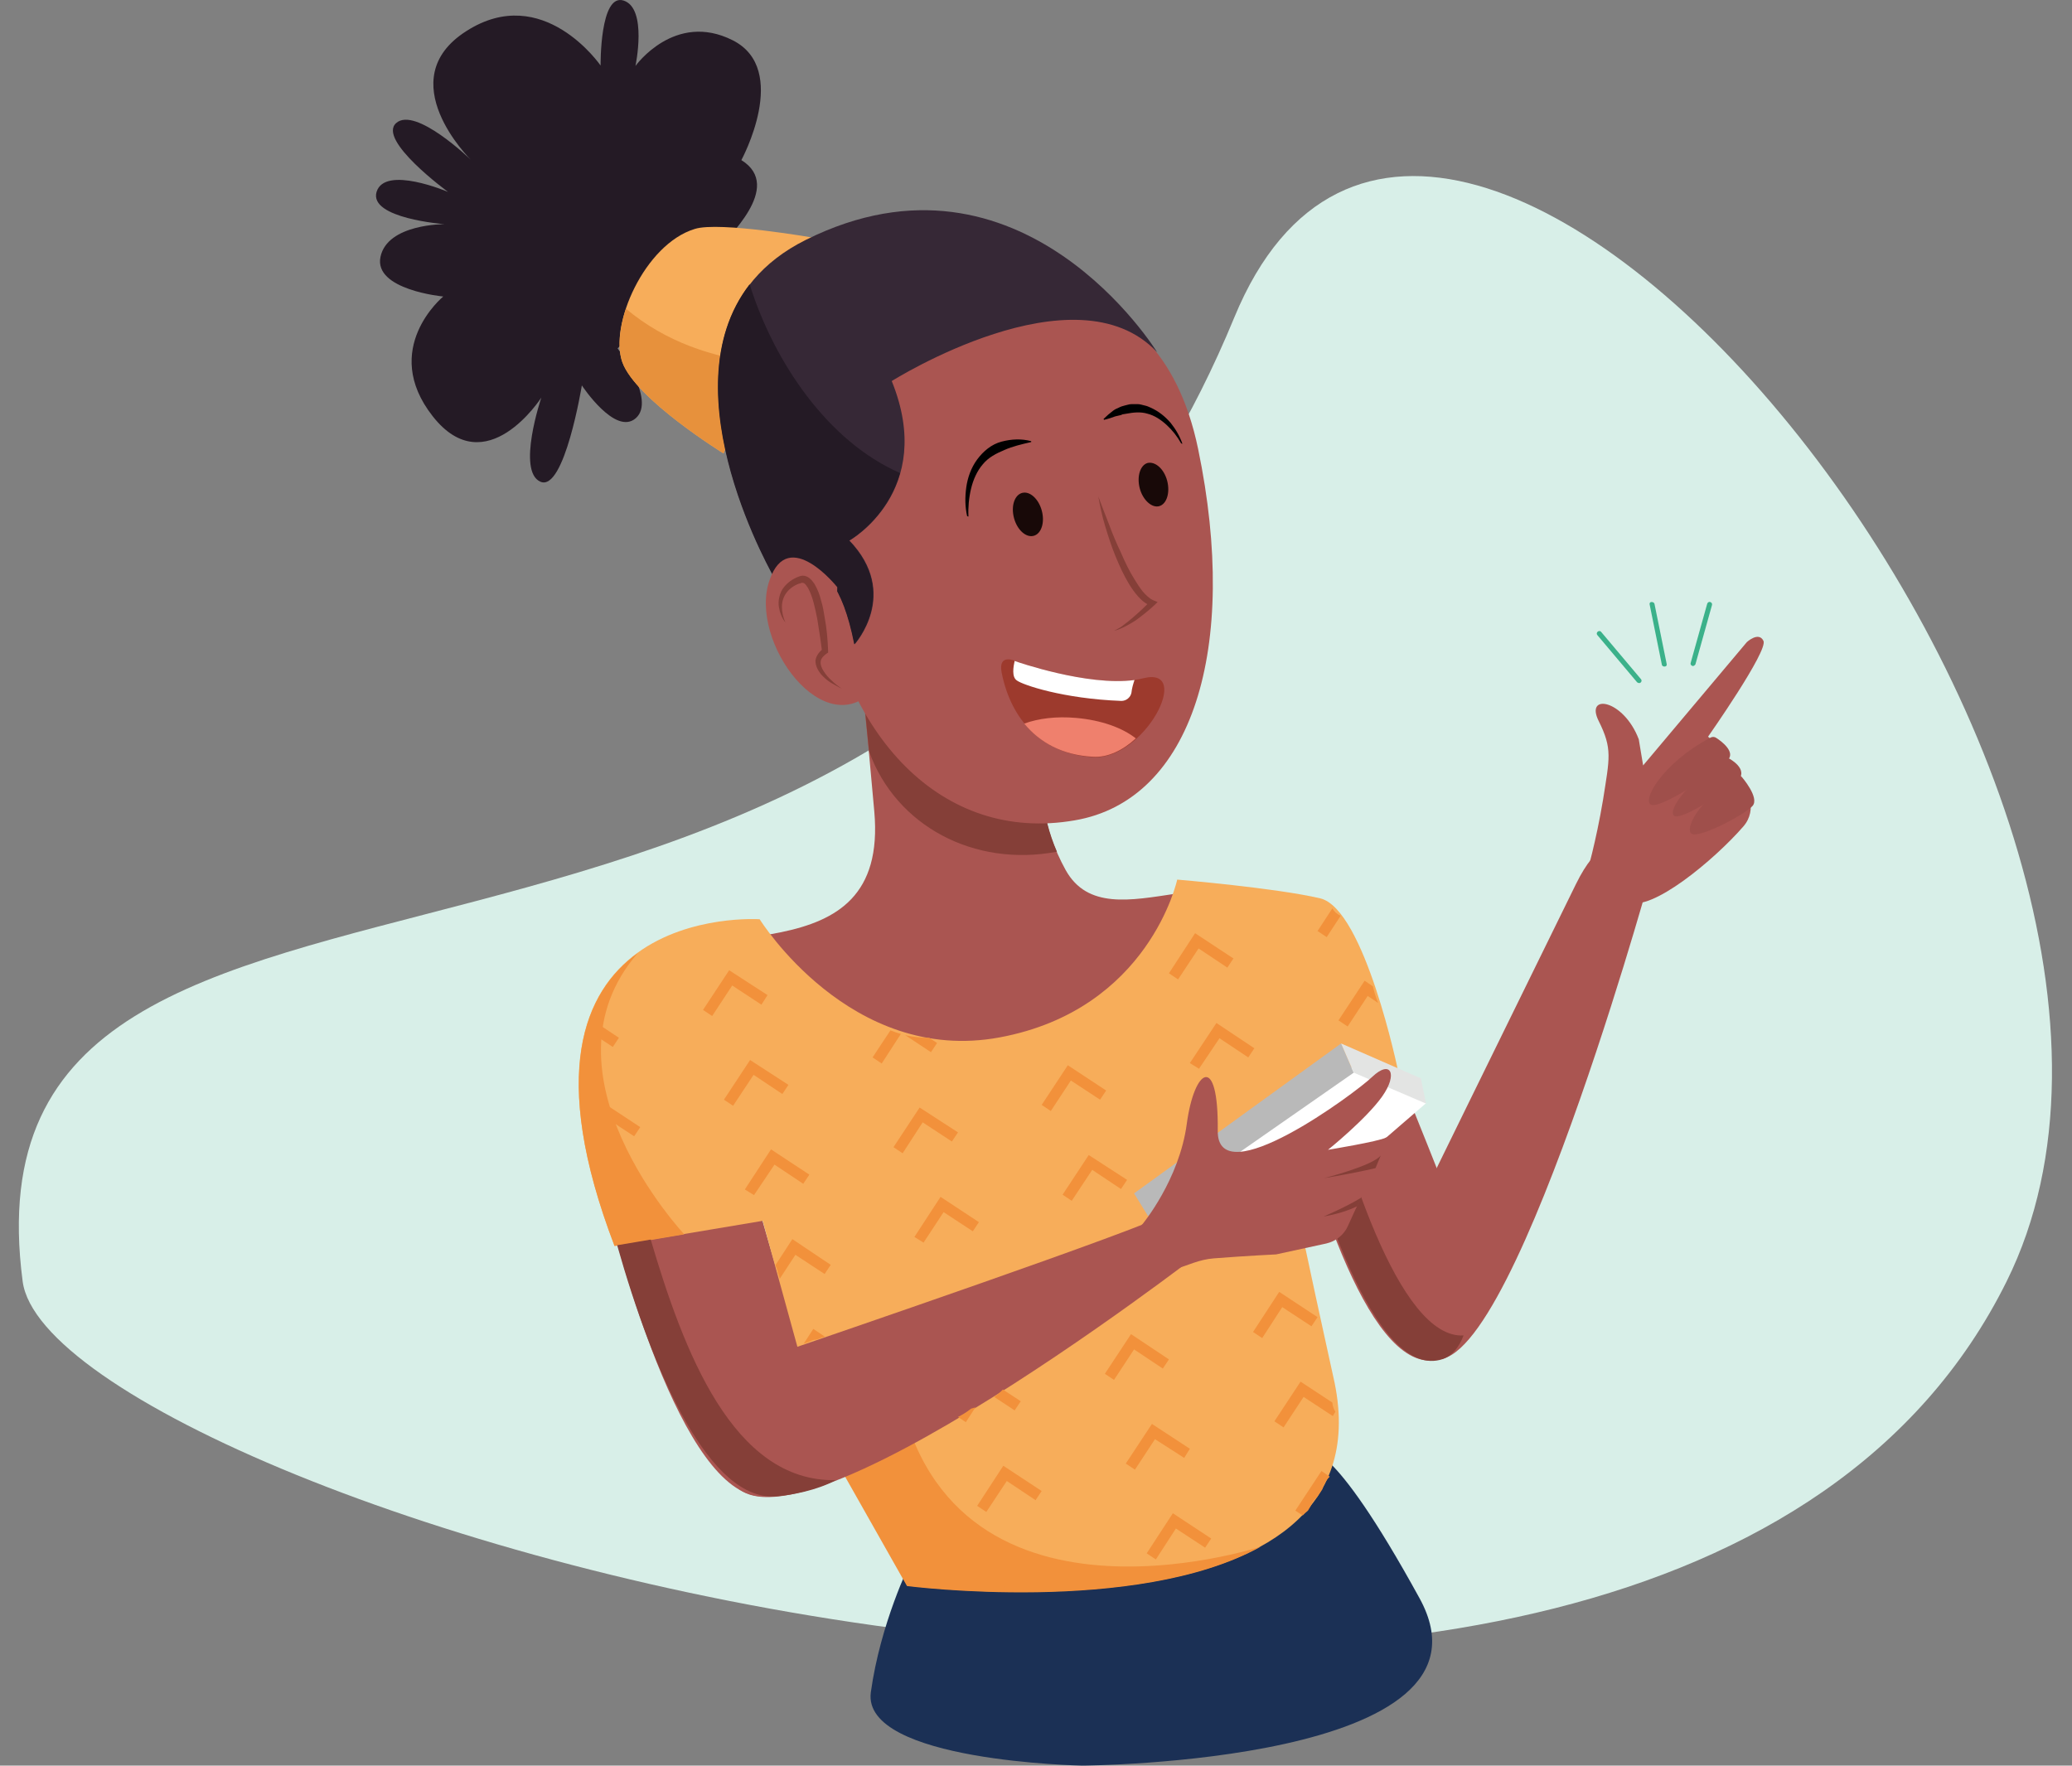 <?xml version="1.0" encoding="utf-8"?>
<!-- Generator: Adobe Illustrator 24.3.0, SVG Export Plug-In . SVG Version: 6.00 Build 0)  -->
<svg version="1.1" id="Camada_1" xmlns="http://www.w3.org/2000/svg" xmlns:xlink="http://www.w3.org/1999/xlink" x="0px" y="0px"
	 viewBox="0 0 475.4 405.136" style="enable-background:new 0 0 475.4 405.136;" xml:space="preserve">
<rect x="0" y="0" width="475.4" height="405.136" fill="#808080" stroke="none"/>
<style type="text/css">
	.st0{fill:#D8EFE8;}
	.st1{fill:#1B3055;}
	.st2{fill:#AA5551;}
	.st3{fill:#853F38;}
	.st4{fill:#241A25;}
	.st5{fill:#F7AD5A;}
	.st6{fill:#E7913C;}
	.st7{fill:#362836;}
	.st8{fill:#180908;}
	.st9{fill:#9D3A2D;}
	.st10{fill:#EF806D;}
	.st11{fill:#FFFFFF;}
	.st12{fill:#F2913B;}
	.st13{fill:#B9B9B9;}
	.st14{fill:#E3E4E3;}
	.st15{fill:#3BB18A;}
	.st16{fill:#9F4F4B;}
</style>
<path class="st0" d="M5.2,294.036c-16.4-124.6,201.1-34.4,278-221.2
	C331.1-43.364,516.3,181.436,460.4,294.036
	C380.8,454.636,12,345.736,5.2,294.036z"/>
<path class="st1" d="M208.8,358.736c0,0-6.8,13.7-9,29.6
	c-2.1,15.9,48.5,16.8,48.5,16.8s98.2-0.5,77.4-38.4s-25.5-33.6-25.5-33.6
	L208.8,358.736z"/>
<path class="st2" d="M319.3,289.136c0,0,32.6-66.6,42.3-86.3
	c9.7-19.7,16.7-0.7,16.7-0.7S342.9,329.536,326,309.836
	C315.3,297.436,319.3,289.136,319.3,289.136z"/>
<path class="st2" d="M319.9,243.736c0,0,14.9,36.9,16.3,41.1
	s2.6,24.1-5.5,26.9c-15.9,5.5-29.7-39.4-35.9-66.7
	S319.9,243.736,319.9,243.736z"/>
<path class="st3" d="M302.1,239.336c-0.6-2.6-0.8-4.8-0.8-6.5
	c-5.1-1-8.5,1.4-6.1,12.3c6.2,27.3,20.1,72.1,35.9,66.7
	c2.2-0.8,3.7-2.8,4.7-5.4C320.9,307.336,308,265.336,302.1,239.336z"
	/>
<path class="st2" d="M169.9,262.636c0,0,12.7,44.3,14.4,49.3
	c1.6,4.9,3,27.7-6.3,30.9c-18.2,6.3-34.1-45.2-41.2-76.5
	C129.6,234.936,169.9,262.636,169.9,262.636z"/>
<path class="st4" d="M165.7,56.436c0.4-1.5,14.4-13.5,4.4-19.7c0,0,11.3-20.8-2-27.5
	s-22.3,5.9-22.3,5.9s2.8-13.2-2.7-15s-5.3,14.9-5.3,14.9
	S124.6-4.164,107,7.136c-17.6,11.2,1,29.5,1,29.5s-12.7-12.3-17.1-8.4
	c-4.4,3.9,11.9,15.8,11.9,15.8s-14.5-6.2-16.4,0
	c-1.8,6.1,15.6,7.4,15.6,7.4s-13.1-0.1-14.7,7.5
	s14.4,9.1,14.4,9.1s-14.6,12-2.4,27.5
	s24.9-4.3,24.9-4.3s-5.7,16.9-0.2,19.3
	C129.5,112.936,133.5,88.436,133.5,88.436s7.7,11.7,12.4,7.5s-4.2-16-4.2-16
	L165.7,56.436z"/>
<path class="st5" d="M187.2,54.636c0,0-22.2-3.9-27.8-2.1
	c-11.5,3.5-19.7,22.1-16.6,30.6s23.2,20.9,23.2,20.9L187.2,54.636z"/>
<path class="st6" d="M143.6,70.836c-1.5,4.6-1.9,9.1-0.8,12.3
	C145.9,91.636,166,104.036,166,104.036l8.9-20.7
	C163.4,82.036,152.7,78.436,143.6,70.836z"/>
<g>
	<g>
		<g>
			<g>
				<path class="st2" d="M261.3,267.036c-21.9,5.1-99.9-17.5-121.9-12.8
					c-2.7-14.4-2.9-27.1,3.2-31.7c16.9-13,61.4,2.1,58-36.3
					c-3.5-39.9-5.3-49.3-5.3-49.3l47.4,28.2c0,0-9.1,14.7,1.8,34.5
					c10,18,39.7-8.1,52.8,13.8C267.3,223.936,292.4,259.736,261.3,267.036z"
					/>
				<path class="st3" d="M242.5,195.436c-19,3.6-36.9-5.9-43.1-23
					c-2.7-28.3-4.1-35.4-4.1-35.4l47.4,28.2
					C242.7,165.136,234.9,177.836,242.5,195.436z"/>
			</g>
		</g>
		<path class="st2" d="M224.8,67.736c0,0,40.6-10.6,50.1,35.3
			c9.5,45.8-1.4,80.6-28.3,85.2c-30.5,5.3-53.5-19.3-58.5-56.5
			C184.6,105.936,182.8,71.236,224.8,67.736z"/>
	</g>
	<g>
		<g>
			<g>
				<path class="st7" d="M178,133.036c0,0,12.5-13.3,18.1,14.8c0,0,10.5-11.6-1.2-23.8
					c0,0,20-11.2,9.7-36.6c0,0,42.2-26.6,60.9-6.6
					c0,0-31-50.5-80.6-25.8C144.1,75.336,178,133.036,178,133.036z"/>
			</g>
		</g>
		<g>
			<g>
				<path class="st4" d="M172,65.236c5.6,17.9,18,36.1,34.5,43.3
					c-3,10.6-11.7,15.5-11.7,15.5C206.5,136.236,196,147.836,196,147.836
					c-5.5-28-18.1-14.8-18.1-14.8S152.7,90.136,172,65.236z"/>
			</g>
		</g>
	</g>
</g>
<g>
	<path class="st3" d="M252,113.936c0.8,2.2,1.7,4.4,2.5,6.5
		c0.8,2.2,1.7,4.3,2.7,6.4c0.9,2.1,1.9,4.2,3.1,6.1
		c0.6,1,1.2,1.9,1.9,2.8c0.7,0.8,1.5,1.6,2.4,2l1,0.4
		l-0.7,0.7c-1.4,1.3-2.8,2.4-4.3,3.5c-0.8,0.5-1.6,1-2.4,1.4
		s-1.7,0.8-2.6,1c0.8-0.4,1.6-0.8,2.3-1.4
		c0.7-0.5,1.4-1.1,2.1-1.7c1.4-1.2,2.7-2.4,3.9-3.7
		l0.3,1.1c-1.3-0.4-2.3-1.3-3.1-2.2
		c-0.8-0.9-1.5-1.9-2.1-2.9c-1.2-2-2.2-4.2-3.1-6.4
		c-0.9-2.2-1.6-4.4-2.3-6.7C252.9,118.536,252.4,116.236,252,113.936z
		"/>
</g>
<g>
	<path class="st2" d="M201.1,157.536c0,0-9.7-6.8-9-22.8c0,0-11.2-14.1-15.5-1.7
		C171.5,147.136,189.6,171.636,201.1,157.536z"/>
	<g>
		<path class="st3" d="M193.2,158.036c-0.9-0.4-1.7-0.9-2.6-1.4
			c-0.8-0.5-1.6-1.2-2.3-2c-0.6-0.8-1.2-1.8-1.2-3
			c0.1-1.2,1-2.2,1.8-2.8l-0.3,0.6c-0.3-2.5-0.7-5-1.1-7.5
			c-0.5-2.4-1-5-2.1-7c-0.3-0.5-0.6-0.9-0.9-1.1
			c-0.2-0.1-0.3-0.1-0.5-0.1h-0.1l-0.2,0.1l-0.4,0.1
			c-1.1,0.4-2.1,1.1-2.8,2s-1.1,2.1-1.1,3.3
			c0,1.2,0.3,2.5,0.8,3.6c-0.8-1-1.3-2.3-1.5-3.6
			c-0.2-1.3,0.1-2.8,0.8-4c0.8-1.2,1.9-2.1,3.2-2.7
			l0.5-0.2c0.2-0.1,0.3-0.1,0.6-0.2c0.5-0.1,1,0,1.4,0.2
			c0.8,0.4,1.3,1.1,1.7,1.7c0.7,1.2,1.2,2.5,1.5,3.8
			c0.4,1.3,0.6,2.5,0.8,3.8c0.5,2.6,0.7,5.1,0.8,7.7v0.4
			l-0.3,0.2c-0.7,0.5-1.3,1.1-1.4,1.8
			c-0.1,0.7,0.2,1.6,0.7,2.3c0.5,0.8,1.1,1.5,1.8,2.1
			C191.6,156.936,192.4,157.536,193.2,158.036z"/>
	</g>
</g>
<ellipse transform="matrix(0.965 -0.261 0.261 0.965 -22.642 65.613)" class="st8" cx="235.911" cy="118.123" rx="3.3" ry="5.1"/>
<path class="st8" d="M267.8,110.336C268.5,113.036,267.7,115.636,266,116.136
	s-3.8-1.4-4.5-4.1s0.1-5.3,1.8-5.8
	C265.1,105.836,267.1,107.636,267.8,110.336z"/>
<g>
	<path d="M221.9,118.436c-0.5-2.2-0.5-4.4-0.2-6.6s1.1-4.5,2.5-6.4
		s3.3-3.5,5.6-4.1s4.6-0.7,6.8-0.1v0.2
		c-2.2,0.5-4.3,1-6.1,1.8c-1.9,0.8-3.7,1.7-5,3.3
		c-1.3,1.5-2.2,3.5-2.7,5.6s-0.7,4.3-0.6,6.4L221.9,118.436z"/>
</g>
<g>
	<path d="M271,101.736c-0.9-1.6-2-3-3.3-4.2s-2.8-2.2-4.4-2.6
		c-1.6-0.5-3.3-0.3-4.9,0l-0.6,0.1c-0.2,0-0.4,0.1-0.6,0.2
		c-0.4,0.1-0.8,0.2-1.3,0.3c-0.8,0.3-1.7,0.6-2.6,0.8
		l-0.1-0.2c0.7-0.7,1.4-1.3,2.2-1.9
		c0.4-0.3,0.8-0.5,1.3-0.7c0.2-0.1,0.4-0.2,0.7-0.3
		l0.7-0.2c0.5-0.1,1-0.3,1.5-0.3s1,0,1.5,0s1,0.2,1.5,0.3
		c0.5,0.1,1,0.3,1.4,0.5c1.8,0.8,3.3,2,4.6,3.5
		c1.2,1.5,2.1,3.1,2.7,4.8L271,101.736z"/>
</g>
<path class="st9" d="M262.3,155.636c11.6-2.9,0.2,18.9-11.6,18.1
	s-18.8-8.7-20.9-19.5c-0.8-4.5,3.3-2.5,3.3-2.5
	S251.7,158.336,262.3,155.636z"/>
<path class="st10" d="M246.9,164.736c-4.5-0.4-8.6,0.1-11.9,1.3
	c3.6,4.4,8.8,7.2,15.6,7.6c3.6,0.3,7.2-1.6,10-4.2
	C257.6,167.036,252.7,165.236,246.9,164.736z"/>
<path class="st11" d="M260.3,156.036c-10.8,1.5-27.3-4.3-27.3-4.3
	s-0.1,0-0.2-0.1c-0.3,1.4-0.7,3.7,0.5,4.5
	c1.3,1,10.6,4.2,24,4.7c1.1,0,2.1-0.8,2.3-1.9
	C259.7,157.936,260,156.936,260.3,156.036z"/>
<path class="st5" d="M141,285.836l34-5.7l13.4,48.7l19.8,35
	c0,0,110.5,14.2,98-46.6C306,316.036,292.4,255.836,294,255.336
	c10-3.4,26.8-9.5,26.8-9.5s-7.7-37.3-17.9-39.7
	s-32.8-4.3-32.8-4.3s-6.4,29.8-40.7,36.2
	S174.3,210.936,174.3,210.936S110.6,206.536,141,285.836z"/>
<path class="st12" d="M205.2,312.936c-0.8-6.9-12.2,6.8-18.9,8.5l2,7.5l19.8,35
	c0,0,52.6,6.8,81.1-9C289.3,354.836,213.4,379.936,205.2,312.936z"/>
<path class="st12" d="M157,283.236l-16,2.7c-15.2-39.8-6.8-58.5,5.3-67.2
	C122.4,246.336,157,283.236,157,283.236z"/>
<path class="st2" d="M172.7,312.536c0,0,69.7-23.7,90.1-31.8
	c20.4-8.2,13,6.4,13,6.4s-105.2,81.4-109.3,48.6
	C164.5,319.436,172.7,312.536,172.7,312.536z"/>
<path class="st11" d="M290.2,281.736c1.2,0.1,2.3,0.3,3.3,0.5l33.7-29.1
	l-13.2-9l-10.4,2.1l-39.8,31.6l9.7,9.3
	C278.1,283.336,284.2,281.236,290.2,281.736z"/>
<polygon class="st13" points="260.2,273.836 307.7,239.436 310.6,246.136 263.4,279.036 
	"/>
<polygon class="st14" points="310.6,246.136 327.2,253.236 326,247.436 307.7,239.436 "/>
<path class="st2" d="M262.1,280.936c0,0,8.5-10.2,10.2-23.1
	c1.7-12.6,7.3-16.4,7.1,1.6c-0.2,14.9,31.7-8.7,35.4-12.3
	c4.3-4.1,6-0.7,2.3,4.5s-12.4,12.2-12.4,12.2
	S316.3,261.936,318,261.036c1.8-0.9-5,11.8-8.7,20.2
	c-0.9,2.1-2.8,3.6-5,4.1l-11.5,2.5c0,0-6.4,0.3-14.2,0.9
	c-7.1,0.5-10.7,5.9-14.2-1S262.1,280.936,262.1,280.936z"/>
<path class="st3" d="M303.8,270.336c0,0,11.1-2.8,13-5.2l-1.2,2.9
	C315.7,268.036,311.1,269.136,303.8,270.336z"/>
<path class="st3" d="M312.3,274.836c-3.6,2.2-8.6,4.3-8.6,4.3
	c3-0.5,5.8-1.4,7.8-2.4C311.6,276.136,312.2,275.436,312.3,274.836z"/>
<path class="st3" d="M149.3,284.436l-7.7,1.3
	c8.3,29.3,21.3,59.2,36.8,57.6c3.2-0.3,8.9-1.3,13.4-3.7
	C168.1,340.136,156.8,309.836,149.3,284.436z"/>
<g>
	<g>
		<g>
			<g>
				<path class="st12" d="M135.4,233.736c-0.1,0.8-0.3,1.6-0.7,2.6
					l5.9,3.9l1.4-2.1L135.4,233.736z"/>
			</g>
		</g>
		<g>
			<g>
				<path class="st12" d="M138.1,252.836l-4,6.1c0.3,1.2,0.6,2.3,0.7,3.5
					l4-6.1L145.5,260.736l1.4-2.1L138.1,252.836z"/>
			</g>
		</g>
		<g>
			<g>
				<path class="st12" d="M142.9,273.436l-3.9,6c0.4,1,0.8,2,1,3l3.6-5.5l6.7,4.4
					l1.4-2.1L142.9,273.436z"/>
			</g>
		</g>
	</g>
	<g>
		<g>
			<g>
				<polygon class="st12" points="163.4,233.136 161.3,231.736 167.3,222.636 
					176.1,228.336 174.7,230.536 168,226.136 				"/>
			</g>
		</g>
		<g>
			<g>
				<polygon class="st12" points="168.2,253.736 166.1,252.336 172.1,243.236 
					180.9,248.936 179.5,251.036 172.9,246.636 				"/>
			</g>
		</g>
		<g>
			<g>
				<polygon class="st12" points="173,274.236 170.9,272.936 176.9,263.736 185.7,269.536 
					184.3,271.636 177.7,267.236 				"/>
			</g>
		</g>
		<g>
			<g>
				<path class="st12" d="M181.8,284.336l-3.9,6c0.3,0.6,0.5,1.2,0.6,1.9
					c0.2,0.4,0.3,0.8,0.4,1.2l3.6-5.5l6.7,4.4l1.4-2.1
					L181.8,284.336z"/>
			</g>
		</g>
		<g>
			<g>
				<path class="st12" d="M186.8,307.436c0.1,0,0.1,0,0.2,0
					c0.2,0,0.4-0.1,0.5-0.1c0.2-0.1,0.4-0.1,0.6-0.2
					c0.4-0.2,0.8-0.3,1.2-0.4l-2.7-1.8l-2.2,3.4
					c0.5-0.2,1.1-0.4,1.6-0.6C186.2,307.636,186.5,307.536,186.8,307.436z"
					/>
			</g>
		</g>
	</g>
	<g>
		<g>
			<g>
				<path class="st12" d="M204.3,236.436l-4.1,6.2l2.1,1.4l4.4-6.8
					C205.9,237.036,205.1,236.736,204.3,236.436z"/>
				<path class="st12" d="M207.7,237.536l5.9,3.9l1.4-2.1l-1.8-1.2
					C211.3,238.136,209.5,237.936,207.7,237.536z"/>
			</g>
		</g>
		<g>
			<g>
				<polygon class="st12" points="207.1,264.636 205,263.236 211,254.136 219.8,259.836 
					218.4,261.936 211.7,257.536 				"/>
			</g>
		</g>
		<g>
			<g>
				<polygon class="st12" points="211.9,285.136 209.8,283.836 215.8,274.636 
					224.6,280.436 223.2,282.536 216.5,278.136 				"/>
			</g>
		</g>
		<g>
			<g>
				<path class="st12" d="M228.1,320.536l4.7,3.1l1.4-2.1l-4.1-2.7
					C229.5,319.536,228.8,320.036,228.1,320.536z"/>
				<path class="st12" d="M219.8,325.136l1.8,1.2l2.2-3.4
					c-0.3,0.1-0.6,0.2-1,0.3
					C221.8,324.036,220.8,324.636,219.8,325.136z"/>
			</g>
		</g>
		<g>
			<g>
				<polygon class="st12" points="226.3,346.936 224.2,345.536 230.2,336.336 239,342.136 
					237.6,344.236 231,339.836 				"/>
			</g>
		</g>
		<g>
			<g>
				<path class="st12" d="M235.1,356.936l-5.3,8.1
					c0.6-0.1,1.3-0.1,1.9-0.1c0.4,0,0.7,0,1.1,0.1l3-4.6
					L242.5,364.836l1.4-2.1L235.1,356.936z"/>
			</g>
		</g>
	</g>
	<g>
		<g>
			<g>
				<polygon class="st12" points="241.1,254.936 239,253.536 245,244.436 253.8,250.236 
					252.4,252.336 245.7,247.936 				"/>
			</g>
		</g>
		<g>
			<g>
				<polygon class="st12" points="245.9,275.536 243.8,274.136 249.8,265.036 
					258.6,270.736 257.2,272.836 250.6,268.436 				"/>
			</g>
		</g>
		<g>
			<g>
				<polygon class="st12" points="255.6,316.636 253.5,315.236 259.5,306.136 268.2,311.936 
					266.8,314.036 260.2,309.636 				"/>
			</g>
		</g>
		<g>
			<g>
				<polygon class="st12" points="260.4,337.236 258.3,335.836 264.3,326.736 273,332.436 
					271.7,334.536 265,330.236 				"/>
			</g>
		</g>
		<g>
			<g>
				<polygon class="st12" points="265.2,357.836 263.1,356.436 269.1,347.236 
					277.9,353.036 276.5,355.136 269.8,350.736 				"/>
			</g>
		</g>
	</g>
	<g>
		<g>
			<g>
				<polygon class="st12" points="270.3,224.736 268.2,223.336 274.2,214.136 283,219.936 
					281.6,222.036 275,217.636 				"/>
			</g>
		</g>
		<g>
			<g>
				<polygon class="st12" points="275.1,245.236 273,243.936 279.1,234.736 287.8,240.536 
					286.4,242.636 279.8,238.236 				"/>
			</g>
		</g>
		<g>
			<g>
				<polygon class="st12" points="289.6,307.036 287.5,305.636 293.5,296.436 302.3,302.236 
					300.9,304.336 294.2,299.936 				"/>
			</g>
		</g>
		<g>
			<g>
				<path class="st12" d="M305.7,321.936v-0.1l-7.3-4.8l-6,9.1l2.1,1.4l4.6-7
					l6.7,4.4l0.6-1C306,323.336,305.8,322.736,305.7,321.936z"/>
			</g>
		</g>
		<g>
			<g>
				<path class="st12" d="M300.1,346.636L300.1,346.636c0.4-0.6,0.7-1.2,1-1.8
					c0.3-0.5,0.7-0.9,1.1-1.3l1.2-1.8
					c0.1-0.3,0.2-0.7,0.5-1.2c0.3-0.7,0.7-1.2,1.2-1.7
					l-1.9-1.3l-6,9.1l1.7,1.1
					C299.2,347.436,299.6,347.036,300.1,346.636z"/>
			</g>
		</g>
	</g>
	<g>
		<g>
			<g>
				<path class="st12" d="M305.7,208.436l-3.4,5.2l2.1,1.4l3.2-4.9
					C306.7,209.736,306.1,209.136,305.7,208.436z"/>
			</g>
		</g>
		<g>
			<g>
				<path class="st12" d="M315,226.336l-1.9-1.3l-6,9.1l2.1,1.4l4.6-7l2.4,1.6
					C315.7,228.936,315.3,227.636,315,226.336z"/>
			</g>
		</g>
	</g>
</g>
<path class="st2" d="M364,200.736c0,0,2.2-7.6,3.8-17.2
	c1.5-9.6,2.2-11.7-1-18.1s5.7-5,9.2,4.2l1,6l23.8-28.3
	c0,0,2.7-2.5,3.8-0.3c1.2,2.2-12.7,22-12.7,22s14.7,13,8.1,20.6
	s-21.3,19.9-26.5,17.3C368.2,204.236,364,200.736,364,200.736z"/>
<g>
	<g>
		<path class="st15" d="M388.4,152.836C388.4,152.836,388.3,152.836,388.4,152.836
			c-0.4-0.1-0.6-0.4-0.5-0.7l3.8-13.6
			c0.1-0.3,0.4-0.5,0.7-0.4c0.3,0.1,0.5,0.4,0.4,0.7L389,152.436
			C388.9,152.636,388.6,152.836,388.4,152.836z"/>
	</g>
</g>
<g>
	<g>
		<path class="st15" d="M381.8,152.936c-0.2,0-0.5-0.2-0.5-0.4L378.5,138.736
			c-0.1-0.3,0.1-0.6,0.4-0.6s0.6,0.1,0.7,0.4l2.8,13.8
			C382.5,152.636,382.3,152.936,382,152.936
			C381.9,152.936,381.9,152.936,381.8,152.936z"/>
	</g>
</g>
<g>
	<g>
		<path class="st15" d="M376,156.736c-0.1,0-0.3-0.1-0.4-0.2L366.5,145.736
			c-0.2-0.2-0.2-0.6,0.1-0.8c0.2-0.2,0.6-0.2,0.8,0.1
			L376.5,155.836c0.2,0.2,0.2,0.6-0.1,0.8
			C376.3,156.736,376.2,156.736,376,156.736z"/>
	</g>
</g>
<path class="st16" d="M392.5,169.236c0.4-0.2,0.9-0.2,1.3,0.1
	c1.4,0.9,4.3,3.2,2.7,5c-2,2.3-14.4,10.7-17.4,10.4
	C376.3,184.336,381.1,175.236,392.5,169.236z"/>
<path class="st16" d="M396.7,174.036c0,0,4.8,2.5,1.9,5.2
	c-1.9,1.8-11.5,8.3-14.1,8.1C382,187.036,386.4,179.336,396.7,174.036z"/>
<path class="st16" d="M399.6,178.236c0,0,4.2,4.8,2.5,6.7S391,191.836,388.5,191.436
	C386,191.136,389.4,183.036,399.6,178.236z"/>
</svg>
